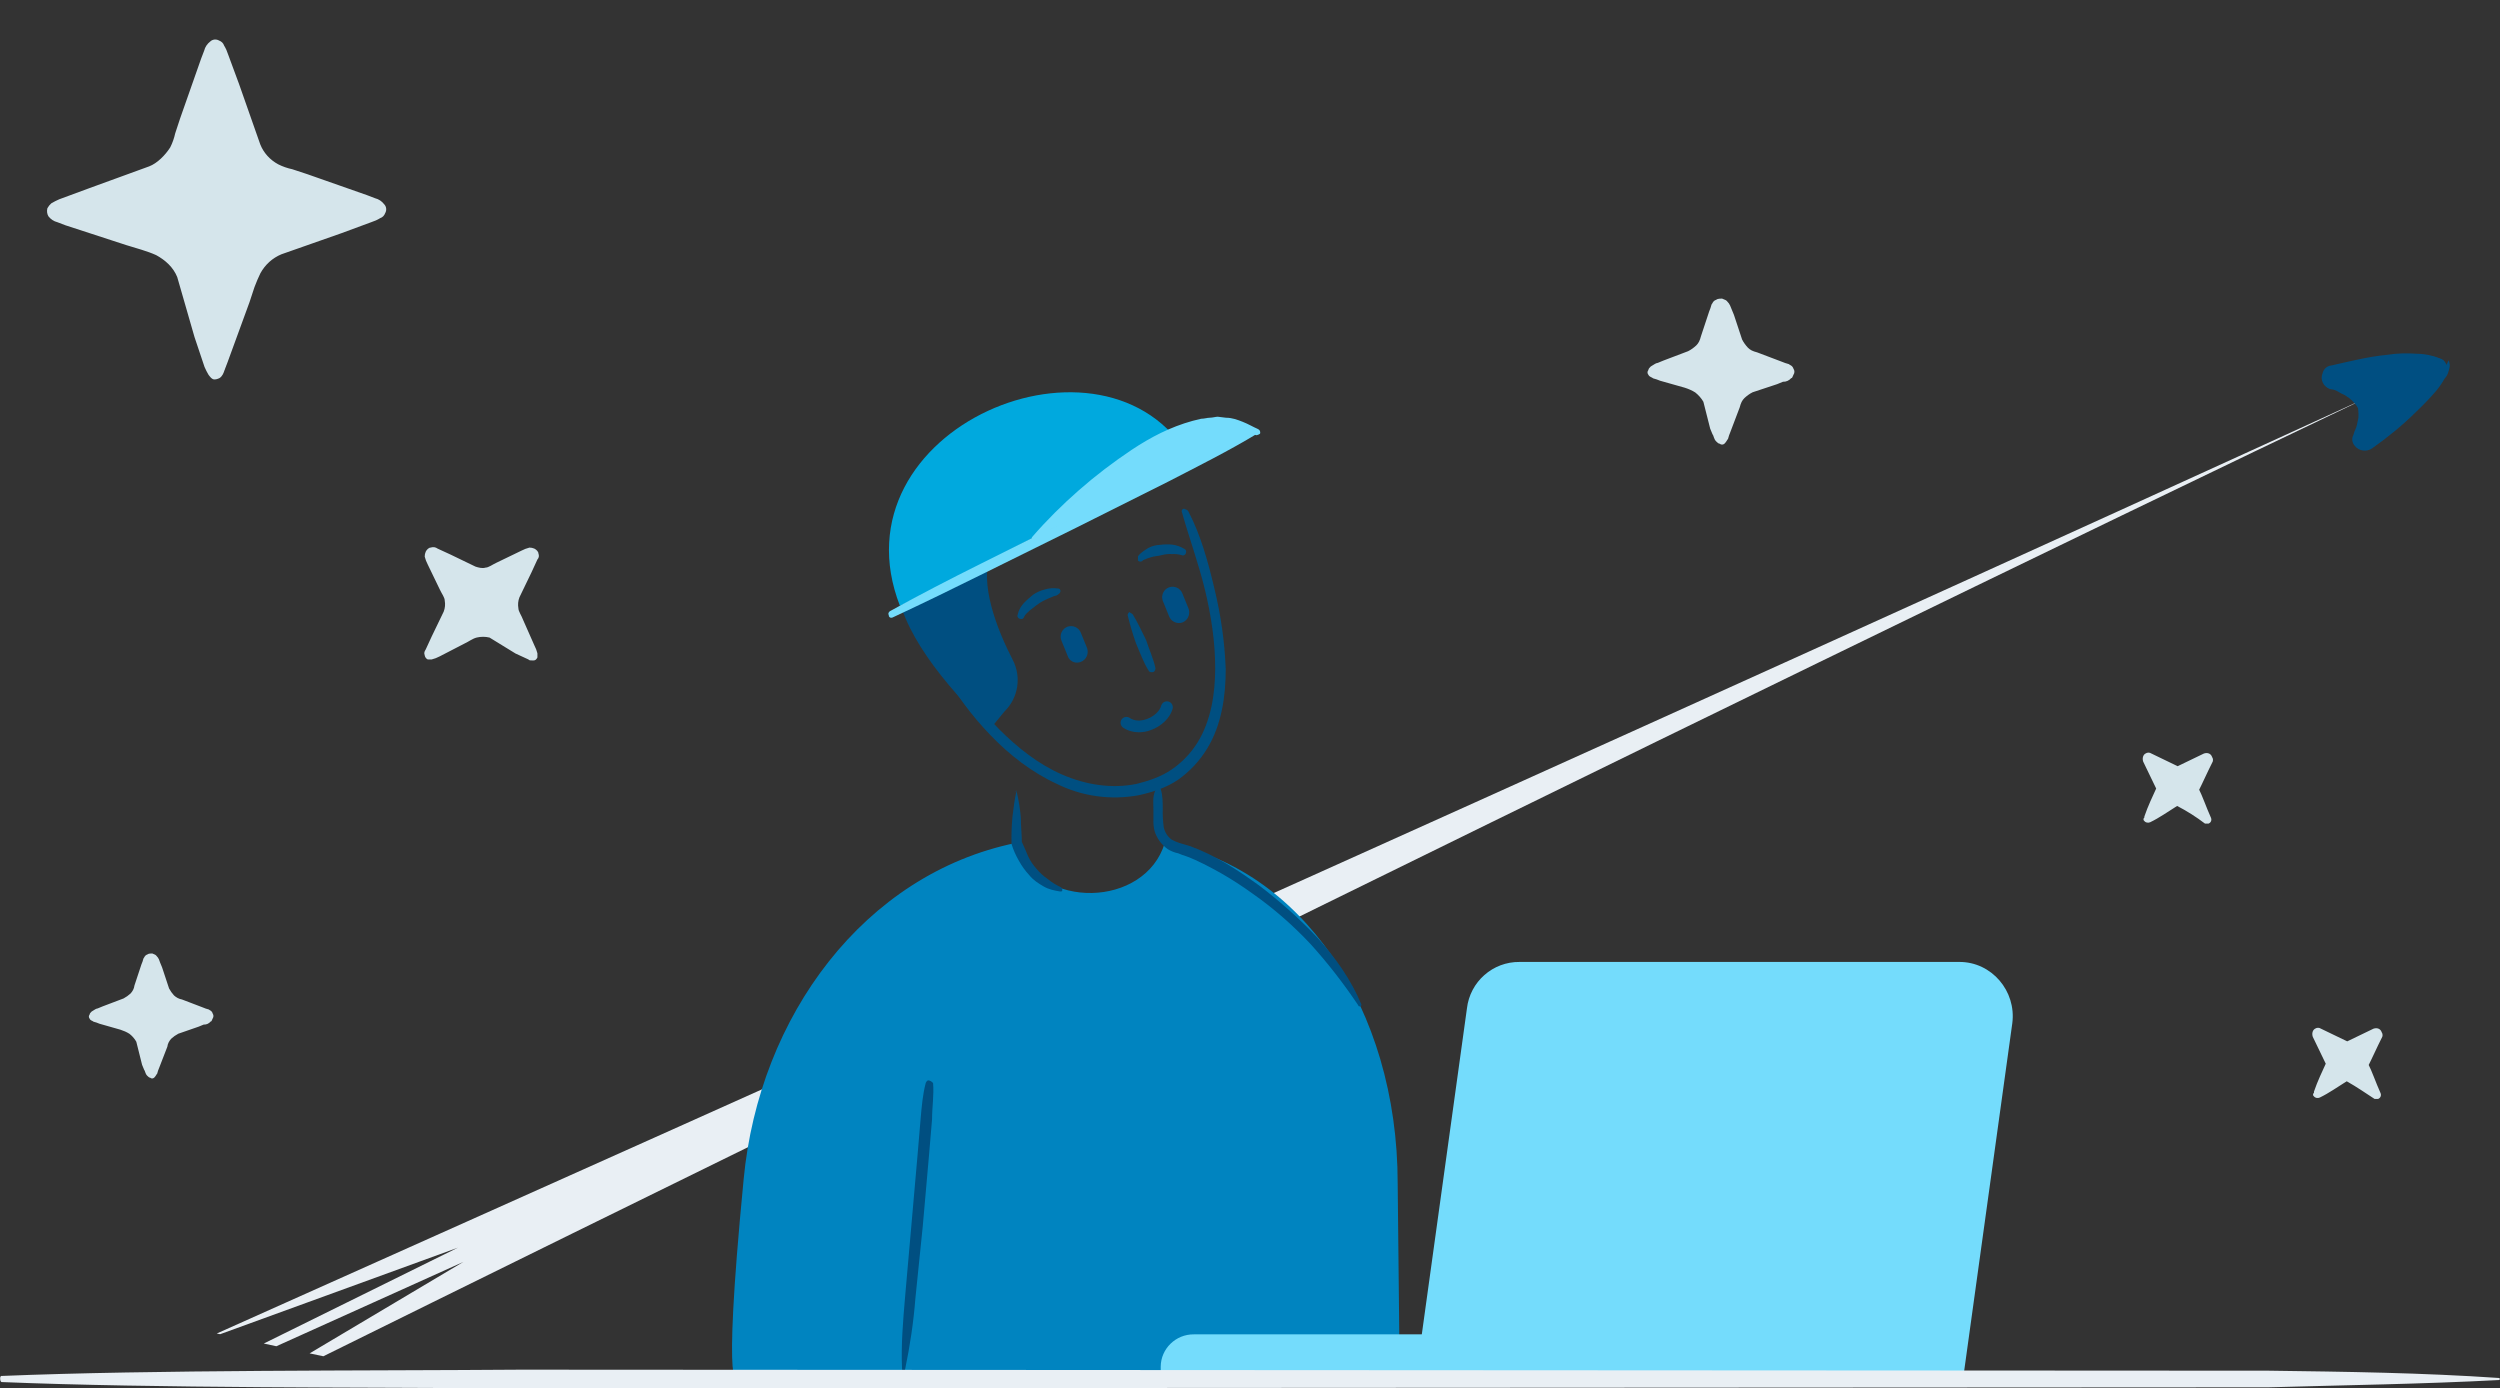 <svg xmlns="http://www.w3.org/2000/svg" xmlns:xlink="http://www.w3.org/1999/xlink" id="jetpack-header" x="0" y="0" enable-background="new 0 0 1472.8 817.9" version="1.1" viewBox="0 0 1472.8 817.9" xml:space="preserve"><rect x="0" y="0" width="1472.8" height="817.9" fill="#333333" stroke="none"/><style type="text/css">.st0,.st1{fill:#e9eff4}.st1{display:none}.st2{fill:#004f82}.st3{fill:#d5e5eb}.st4{display:none}.st5{display:inline;fill:#d5e5eb}.st6{fill:#0084c0}.st7{fill:#004f81}.st8{fill:#004f84}.st9{fill:#00a9de}.st10{fill:#74dcfc}.st11{fill:none}</style><title>jetpack-header</title><path d="M529.7,605.5c-192.1,86.3-352.1,157.7-402,180.1l2,0.4l140.1-51l-114.4,56.5l7.4,1.6L273,743.4l-90.6,53.9	l8.1,1.7c72.6-35.9,202-99.7,350.3-172.2L529.7,605.5L529.7,605.5z" class="st0"/><path d="M649.4,275.8l-0.7-0.1c-5-3.2-11.3-6.7-16.8-10.7l4.1-2.6c2.2,6.1,3.8,12.1,5.3,18.1l0.4,1.5l-1,1.2l-11.7,15	l-3.7-5.7l18.6-4.5l1.5-0.4l1.2,1l15.1,11.7L656,304c-1.5-6-2.9-12.6-4.5-18.6l-0.4-1.5l1-1.2c3.9-4.8,8.4-9.5,12.2-14.3l2.7,4.1	C661.7,274.3,655.2,275,649.4,275.8L649.4,275.8z" class="st1"/><path d="M648.3,274.1c6.8-2.1,12.9-4.3,18.2-6l6.8-2.1l-4.2,6.2c-4,5.5-7.2,10.4-11.2,15.9l0.6-2.7	c1.5,6,2.9,12.6,4.5,18.6l2.7,10.4l-8.6-6.1L642,296.8l3.4,0.7l-18.6,4.5l-11.1,2.5l6.8-8.4l11.7-15.1l-0.6,2.7	c-1.5-6-2.2-12.5-3.6-19.1l-1.2-7.3l5.3,4.7C639.4,265.1,644.3,269.3,648.3,274.1L648.3,274.1z" class="st1"/><path d="M671.8,561.4l13,18.3c251-123.8,543.3-266.1,711.5-346.3C1225.7,311.6,928,446.5,671.8,561.4L671.8,561.4z" class="st0"/><path d="M1440.2,213.2c-4.3-9.4-64.4,7.3-64.4,7.3s14.7,3.9,19.2,12.6c1.6-1.1,4-2,5.6-3c-1.6,1.1-4,2-5.6,3	c0.4,0.1,0.6,0.4,0.5,0.8l0,0c4.3,9.4-2.2,23.5-2.2,23.5S1444.5,222.6,1440.2,213.2z" class="st2"/><path d="M1439.2,214.4c-1.2-1-4-0.9-6.4,0c-2.6,0.3-5.1,1-7.5,1.9c-5.2,1-10.4,2.7-15.6,3.7	c-10.4,2.7-20.9,5.4-31.5,8.7l0.2-14.1c2.7,0.6,4.6,1.7,6.6,2.1c1.9,1.1,3.9,1.5,6.4,2.8c4.6,2.5,8.5,6.3,11.1,10.9l-9.8-3.5l5.6-3	c3.9-1.9,8.6-0.2,10.5,3.7s0.2,8.6-3.7,10.5l-5.6,3l3.7-10.5c1.4,2.8,2.1,5.9,2.3,9c0.2,2.6,0.1,5.2-0.2,7.7l-1.6,7.4	c-0.6,2.7-1.7,4.6-2.9,7.1l-10.8-8.7c9-5.8,17.5-12.5,26.5-18.3c4.2-3.3,8.5-6.6,12.6-9.3c1.8-1.7,4.2-3.3,5.3-5.2	c0.9-0.6,1.5-1.4,1.9-2.4c0.5-0.3,0.8-0.7,1-1.2L1439.2,214.4L1439.2,214.4z M1442.5,212.3c1.4,3.1,0.3,5,0,6.4	c-0.4,1.7-1.2,3.2-2.4,4.4c-1.4,2.6-3.2,5.1-5.1,7.4c-3.7,4.3-7.7,8.4-11.8,12.3c-7.9,7.8-16.6,14.9-25.7,21.3	c-3.3,2.3-7.8,1.7-10.3-1.5c-1.6-1.8-1.9-4.4-0.7-6.5l0.2-0.7c0.3-1.4,1.4-3.2,1.7-4.6l1-4.7c0.1-3.5,0-6.4-1.2-7.3	c-2.1-3.3-1.9-7.5,1.4-9.6l0.8-0.5l0.8-0.5l5.6-3l6.8,14.2l-5.6,3c-4,2-7.8,0.4-9.8-3.5c-1.6-2.2-3.6-4.1-5.9-5.5	c-1.2-1-2.6-1.2-4.4-2.4c-1.4-0.9-2.9-1.5-4.6-1.7l-0.7-0.1c-3.9-1.5-5.9-5.5-4.3-9.4c0.6-2.5,2.7-4.3,5.2-4.5	c11.1-2.5,21.6-5.2,33.1-6.3c5.6-0.9,11.4-1,17.1-0.6c3,0,6,0.4,8.9,1.2c1.6,0.3,3.2,0.9,4.6,1.7c1.9,0.5,3.5,1.9,4.1,3.7	L1442.5,212.3L1442.5,212.3z" class="st2"/><path d="M1395.5,233.9c2-0.8,3.8-1.8,5.6-3C1399.4,232.1,1397.5,233.1,1395.5,233.9z" class="st2"/><path d="M1396.9,234.2l0.3-1.4l-2-0.4c-0.2-1.4-0.2-2.8,0.2-4.2l0.4-2c0.7-0.9,1.6-1.7,2.6-2.3l6.8,14.2	c-0.3-0.5-0.7-0.8-1.2-1c-0.5-0.8-3.1-2.1-5.1-2.5L1396.9,234.2z M1393,232.7c-0.4-1.5-0.8-3,0.3-4.9c1.1-1.7,2.6-3,4.4-4	c4-2,8.7-1,10.6,3c2.1,3.4,1.1,7.9-2.2,10.1l-1.6,1.1c-0.9,0.6-1.9,0.8-3,0.8l-2-0.4c-1.3-0.6-2.3-1.5-2.9-2.8l-2-0.4l0.3-1.4	L1393,232.7L1393,232.7z" class="st2"/><g id="Rectangle-66"><path d="M105,163.2c-2.4-5.9-8.8-12.9-15.3-15.3L35,128.5c-5.9-2.4-5.9-5.9,0-7.6l54.7-19.4 c5.9-2.4,12.9-8.8,15.3-15.3l19.4-54.7c2.4-5.9,5.9-5.9,7.6,0l19.4,54.7c2.4,5.9,8.8,12.9,15.3,15.3l54.7,19.4 c5.9,2.4,5.9,5.9,0,7.6L166.7,148c-5.9,2.4-12.9,8.8-15.3,15.3L132,217.9c-2.4,5.9-5.9,5.9-7.6,0L105,163.2z" class="st3"/><path d="M104.4,163.2c-2.4-5.9-7.1-10-12.4-12.9c-5.3-2.4-11.8-4.1-17.6-5.9l-35.9-11.7l-4.7-1.8 c-2.1-0.5-4-1.8-5.3-3.5c-0.8-1.4-1-3.1-0.6-4.7c0.6-1.1,1.4-2.1,2.3-2.9c1.5-0.9,3.1-1.7,4.7-2.4l17.6-6.5L87.9,98 c4.7-1.8,9.4-6.5,12.4-11.2c1.3-2.6,2.3-5.4,2.9-8.2l2.9-8.8l12.4-35.3l1.8-4.7c0.5-2.1,1.8-4,3.5-5.3c1.4-1.4,3.6-1.6,5.3-0.6 c1.4,0.5,2.5,1.6,2.9,2.9c1,1.6,1.8,3.4,2.4,5.3l6.5,17.6L153.3,85c2,5.1,5.8,9.2,10.6,11.8c2.6,1.3,5.4,2.3,8.3,2.9l8.8,2.9 l35.3,12.4l4.7,1.8c2.1,0.5,4,1.8,5.3,3.5c1.4,1.4,1.6,3.6,0.6,5.3c-0.5,1.4-1.6,2.5-2.9,2.9c-1.6,1-3.4,1.8-5.3,2.4l-17.6,6.5 l-35.3,12.4c-5.3,2.2-9.6,6.1-12.4,11.2c-1.2,2.4-2.4,5.3-3.5,8.2L147,178l-12.9,35.3l-1.8,4.7c-0.6,1.8-1.2,3.5-2.9,4.7 c-1.2,0.6-2.9,1.2-4.1,0.6s-1.8-1.8-2.4-2.4c-0.9-1.5-1.7-3.1-2.4-4.7l-5.9-17.6L104.4,163.2z M106.1,162.7L119,198l6.5,17.6 c0.5,1.4,1.1,2.8,1.8,4.1l0.6,0.6c1.2-1.2,2.4-4.7,2.9-7.6l12.4-35.9l2.9-8.8c1.2-2.9,1.8-5.9,3.5-9.4c3.5-5.9,8.2-11.2,15.3-13.5 l35.3-12.4l17.6-6.5c1.3-0.3,2.5-0.9,3.5-1.8c0.3,0,0.6-0.2,0.6-0.6l0,0v0.6c-0.6-0.6-4.1-1.8-7.1-2.9l-35.3-12.4l-8.8-2.9 c-2.9-1.2-5.9-1.8-9.4-3.5c-6.3-3.4-11.2-8.8-14.1-15.3l-12.4-35.3l-6.5-17.6c-0.3-1.3-0.9-2.5-1.8-3.5c0-0.3-0.2-0.6-0.6-0.6l0,0 h1.2c-0.6,0.6-1.8,4.1-2.9,7.1L112,72.7l-2.9,8.8c-1.2,2.9-1.8,5.9-3.5,9.4c-3.5,5.9-8.8,11.2-15.3,13.5l-35.9,12.4l-17.7,5.9 c-1.3,0.3-2.5,0.9-3.5,1.8c-0.3,0-0.6,0.2-0.6,0.6l0,0l0,0c0.6,1.2,4.1,2.4,7.1,3.5L75,141.5c5.9,2.4,11.8,4.1,17.6,7.1 C98.5,151.7,103.2,156.7,106.1,162.7L106.1,162.7z" class="st3"/></g><g id="Rectangle-66-2"><path d="M1004.2,236.7c-1.4-3.4-4.8-7.6-9-9l-19.3-6.9c-3.4-1.4-3.4-3.4,0-4.8l19.3-6.9c3.4-1.4,7.6-4.8,9-9l6.9-19.3 c1.4-3.4,3.4-3.4,4.8,0l6.9,19.3c1.4,3.4,4.8,7.6,9,9l19.3,6.9c3.4,1.4,3.4,3.4,0,4.8l-19.3,6.9c-3.4,1.4-7.6,4.8-9,9l-6.9,19.3 c-1.4,3.4-3.4,3.4-4.8,0L1004.2,236.7z" class="st3"/><path d="M1003.5,236.7c-1.2-2.1-2.9-4-4.8-5.5c-1.9-1.2-4-2.1-6.2-2.8l-14.5-4.1c-1.3-0.6-2.7-1-4.1-1.4 c-0.7-0.7-2.1-0.7-2.8-2.1c-0.7-0.8-0.7-2,0-2.8c0-0.7,0.7-1.4,1.4-2.1c2.1-1.4,3.4-2.1,4.1-2.1l3.4-1.4l14.5-5.5 c1.8-0.9,3.4-2.1,4.8-3.4c1.4-1.4,2.1-2.8,2.8-5.5l4.8-14.5c0.6-1.3,1-2.7,1.4-4.1c0.7-0.7,0.7-2.1,2.8-2.8 c0.7-0.7,2.8-0.7,3.4-0.7c1.4,0.7,2.1,0.7,2.8,1.4c2.1,2.1,2.1,3.4,2.8,4.8l1.4,3.4l4.8,14.5c0.9,1.8,2.1,3.4,3.4,4.8 c1.4,1.4,2.8,2.1,5.5,2.8l14.5,5.5c1.3,0.6,2.7,1,4.1,1.4c0.7,0.7,2.1,0.7,2.8,2.8c0.7,1,0.7,2.4,0,3.4c-0.7,1.4-0.7,2.1-1.4,2.1 c-1.2,1.4-3,2.2-4.8,2.1l-3.4,1.4l-14.5,4.8c-1.8,0.9-3.4,2.1-4.8,3.4c-1.4,1.4-2.1,2.8-2.8,5.5l-5.5,14.5c-0.6,1.3-1,2.7-1.4,4.1 c-0.7,0.7-0.7,1.4-2.1,2.8c-0.8,0.7-2,0.7-2.8,0c-0.7,0-1.4-0.7-2.1-1.4c-1.4-1.4-1.4-3.4-2.1-4.1l-1.4-3.4L1003.5,236.7 L1003.5,236.7z M1005.6,236l5.5,14.5l1.4,3.4c0.7,1.4,0.7,2.1,1.4,2.8c-0.4-0.4-1-0.4-1.4,0V256c0.3-1.2,0.7-2.4,1.4-3.4l4.8-14.5 c0.7-2.1,2.1-5.5,4.1-7.6c2.1-2.4,4.7-4.3,7.6-5.5l14.5-5.5l3.4-1.4c0.6-0.4,1.3-0.6,2.1-0.7l-0.7,0.7v2.1l0,0 c-1.2-0.3-2.4-0.7-3.4-1.4l-14.5-4.8c-2.1-0.7-6.2-2.1-8.3-4.1c-2.4-2.1-4.3-4.7-5.5-7.6l-4.8-14.5l-1.4-3.4 c-0.4-0.6-0.6-1.3-0.7-2.1l0.7,0.7h2.1c0.7-0.7,0.7-0.7,0.7,0c-0.3,1.2-0.7,2.4-1.4,3.4l-5.5,14.5c-0.7,2.1-2.1,5.5-4.1,7.6 c-2.1,2.4-4.7,4.3-7.6,5.5l-14.5,4.8l-3.4,1.4c-0.8,0.5-1.8,0.7-2.8,0.7v-2.1l0,0c1.2,0.3,2.4,0.7,3.4,1.4l14.5,5.5 C998.6,227.1,1003.2,230.9,1005.6,236L1005.6,236z" class="st3"/></g><g id="Rectangle-66-3"><path d="M1383.2,636.4l-17.2,8.3l8.3-17.2l-8.3-17.2l17.2,8.3l17.2-8.3l-8.3,17.2l8.3,17.2L1383.2,636.4z" class="st3"/><path d="M1382.5,637c-5.5,3.4-10.3,6.9-15.9,9.6c-1.2,0.5-2.6,0.3-3.4-0.7c-0.6-0.4-0.7-1.2-0.3-1.8 c0.1-0.1,0.2-0.2,0.3-0.3v-0.7c2.1-6.2,4.8-11.7,7.6-17.9v2.8l-8.3-17.2c-0.7-2.1,0-4.1,1.4-4.8c1-0.7,2.4-0.7,3.4,0l17.2,8.3h-3.4 l17.2-8.3c2.1-0.7,4.1,0,4.8,2.1c0.7,1,0.7,2.4,0,3.4c-2.8,5.5-5.5,11.7-8.3,17.2V626c2.8,5.5,4.8,11.7,7.6,17.9 c0.6,1.3,0.1,2.8-1.2,3.4c-0.1,0-0.1,0.1-0.2,0.1h-2.1C1393.5,643.9,1388.7,640.5,1382.5,637L1382.5,637z M1383.9,635 c5.5,2.1,11.7,4.1,17.2,6.9l-3.4,3.4c-2.8-5.5-6.2-11-9-16.6c-0.7-0.8-0.7-2,0-2.8c2.8-5.5,5.5-11.7,8.3-17.2l4.8,4.8l-17.2,8.3 c-1,0.7-2.4,0.7-3.4,0l-17.2-8.3l4.8-4.8l8.3,17.2c0.7,0.8,0.7,2,0,2.8c-2.8,5.5-6.2,11-9,16.6l-3.4-3.4c6.2-2.8,12.4-4.8,18.6-6.9 H1383.9L1383.9,635z" class="st3"/></g><g id="Rectangle-66-4"><path d="M1283.3,473.4l-17.2,8.3l8.3-17.2l-8.3-17.2l17.2,8.3l17.2-8.3l-8.3,17.2l8.3,17.2L1283.3,473.4z" class="st3"/><path d="M1282.6,474.8c-5.5,3.4-10.3,6.9-15.9,9.6c-1.2,0.5-2.6,0.3-3.4-0.7c-0.6-0.4-0.7-1.2-0.3-1.8 c0.1-0.1,0.2-0.2,0.3-0.3V481c2.1-6.2,4.8-11.7,7.6-17.9v2.8l-8.3-17.2c-0.7-2.1,0-4.1,1.4-4.8c1-0.7,2.4-0.7,3.4,0l17.2,8.3h-3.4 l17.2-8.3c2.1-0.7,4.1,0,4.8,2.1c0.7,1,0.7,2.4,0,3.4c-2.8,5.5-5.5,11.7-8.3,17.2v-2.8c2.8,5.5,4.8,11.7,7.6,17.9 c0.6,1.3,0.1,2.8-1.2,3.4c-0.1,0-0.1,0.1-0.2,0.1h-2.1C1293.9,481.3,1288.4,477.8,1282.6,474.8L1282.6,474.8z M1284,472.7 c5.5,2.1,11.7,4.1,17.2,6.9l-3.4,3.4c-2.8-5.5-6.2-11-9-16.6c-0.7-0.8-0.7-2,0-2.8c2.8-5.5,5.5-11.7,8.3-17.2l4.8,4.8l-17.2,8.3 c-1,0.7-2.4,0.7-3.4,0l-17.2-8.3l4.8-4.8l8.3,17.2c0.7,0.8,0.7,2,0,2.8c-2.8,5.5-6.2,11-9,16.6l-3.4-3.4c6.2-2.8,12.4-4.8,18.6-6.9 H1284L1284,472.7z" class="st3"/></g><g id="Rectangle-66-5"><path d="M289,375c-3.4-1.2-7.2-1.2-10.6,0l-21.8,10.6c-2.9,1.2-4.1,0-2.9-2.9l10.6-21.8c1.2-3.4,1.2-7.2,0-10.6 l-10.6-21.8c-1.2-2.9,0-4.1,2.9-2.9l21.8,10.6c3.4,1.2,7.2,1.2,10.6,0l21.8-10.6c2.9-1.2,4.1,0,2.9,2.9l-10.6,21.8 c-1.2,3.4-1.2,7.2,0,10.6l10.6,21.8c1.2,2.9,0,4.1-2.9,2.9L289,375z" class="st3"/><path d="M288.4,375.6c-2.5-0.6-5.1-0.6-7.6,0c-2.4,0.6-4.7,2.4-7.1,3.5l-14.7,7.6c-1.5,0.8-3.1,1.4-4.7,1.8H252 c-0.9-0.4-1.6-1.3-1.8-2.4c-0.6-1.8,0-2.4,0.6-3.5l3.5-7.6l7.1-14.7c0.8-2.1,1-4.3,0.6-6.5c0-1.8-1.8-4.1-2.9-6.5l-7.1-14.7 c-0.8-1.5-1.4-3.1-1.8-4.7c0-1,0.2-2,0.6-2.9c0.6-1.2,1.8-2.4,2.9-2.4c1.4-0.5,2.9-0.3,4.1,0.6l7.6,3.5l14.7,7.1 c1.8,0.6,4.1,1.2,5.9,0.6c1.8,0,4.1-1.8,6.5-2.9l14.7-7.1c1.5-0.8,3.1-1.4,4.7-1.8c1,0,2,0.2,2.9,0.6c1.2,0.6,2.4,1.8,2.4,2.9 c0.5,1.2,0.3,2.6-0.6,3.5l-3.5,7.6l-7.1,14.7c-0.8,2.1-1,4.3-0.6,6.5c0,1.8,1.8,4.1,2.9,7.1l6.5,14.7c0.8,1.5,1.4,3.1,1.8,4.7v2.4 c-0.6,1.2-1.2,1.8-2.4,1.8c-1.8,0-2.4,0-2.9-0.6l-7.6-3.5L288.4,375.6L288.4,375.6z M289,373.8l14.7,6.5l7.6,3.5h0.6 c-0.3,0-0.6,0.2-0.6,0.6l0,0c-0.2-1-0.6-2-1.2-2.9l-7.6-14.7l-1.8-3.5c-0.7-1.5-1.3-3.1-1.8-4.7c-0.7-3.4-0.3-6.9,1.2-10l7.1-14.7 l3.5-7.1l0,0c0,0.6,0.5,1.1,1.2,1.2h0.6c-1,0.3-2,0.7-2.9,1.2l-14.7,7.1l-3.5,1.8c-1.5,0.7-3.1,1.3-4.7,1.8 c-3.5,0.6-6.5,0.6-10-1.2l-14.7-7.1l-7.1-3.5l0,0c0.6,0,1.1-0.5,1.2-1.2v-0.6c0.3,1,0.7,2,1.2,2.9l7.1,14.7l1.8,3.5 c0.7,1.5,1.3,3.1,1.8,4.7c0.6,3.5,0.6,6.5-1.2,10l-7.7,14.7l-3.5,7.1v0.6c-0.3-0.3-0.5-0.7-0.6-1.2l0,0c1-0.2,2-0.6,2.9-1.2 l15.3-6.5c2.6-1.4,5.3-2.4,8.2-2.9C283.9,372.7,286.5,373.1,289,373.8L289,373.8z" class="st3"/></g><g id="Rectangle-66-6" class="st4"><path d="M1741.7,363.3c-1.4-3.4-4.8-7.6-9-9l-19.3-6.9c-3.4-1.4-3.4-3.4,0-4.8l19.3-6.9c3.4-1.4,7.6-4.8,9-9l6.9-19.3 c1.4-3.4,3.4-3.4,4.8,0l6.9,19.3c1.4,3.4,4.8,7.6,9,9l19.3,6.9c3.4,1.4,3.4,3.4,0,4.8l-19.3,6.9c-3.4,1.4-7.6,4.8-9,9l-6.9,19.3 c-1.4,3.4-3.4,3.4-4.8,0L1741.7,363.3z" class="st5"/><path d="M1741,363.3c-1.2-2.1-2.9-4-4.8-5.5c-1.9-1.2-4-2.1-6.2-2.8l-14.5-4.1c-1.3-0.6-2.7-1-4.1-1.4 c-0.7-0.7-2.1-0.7-2.8-2.1c-0.7-0.8-0.7-2,0-2.8c0-0.7,0.7-1.4,1.4-2.1c2.1-1.4,3.4-2.1,4.1-2.1l3.4-1.4l14.5-5.5 c1.8-0.9,3.4-2.1,4.8-3.4c1.4-1.4,2.1-2.8,2.8-5.5l4.8-14.5c0.6-1.3,1-2.7,1.4-4.1c0.7-0.7,0.7-2.1,2.8-2.8 c0.7-0.7,2.8-0.7,3.4-0.7c1.4,0.7,2.1,0.7,2.8,1.4c2.1,2.1,2.1,3.4,2.8,4.8l1.4,3.4l4.8,14.5c0.9,1.8,2.1,3.4,3.4,4.8 c1.4,1.4,2.8,2.1,5.5,2.8l14.5,5.5c1.3,0.6,2.7,1,4.1,1.4c0.7,0.7,2.1,0.7,2.8,2.8c0.7,1,0.7,2.4,0,3.4c-0.7,1.4-0.7,2.1-1.4,2.1 c-1.2,1.4-3,2.2-4.8,2.1l-3.4,1.4l-14.5,4.8c-1.8,0.9-3.4,2.1-4.8,3.4c-1.4,1.4-2.1,2.8-2.8,5.5l-5.5,14.5c-0.6,1.3-1,2.7-1.4,4.1 c-0.7,0.7-0.7,1.4-2.1,2.8c-0.8,0.7-2,0.7-2.8,0c-0.7,0-1.4-0.7-2.1-1.4c-1.4-1.4-1.4-3.4-2.1-4.1l-1.4-3.4L1741,363.3L1741,363.3z M1743.1,362.6l5.5,14.5l1.4,3.4c0.7,1.4,0.7,2.1,1.4,2.8c-0.4-0.4-1-0.4-1.4,0v-0.7c0.3-1.2,0.7-2.4,1.4-3.4l4.8-14.5 c0.7-2.1,2.1-5.5,4.1-7.6c2.1-2.4,4.7-4.3,7.6-5.5l14.5-5.5l3.4-1.4c0.6-0.4,1.3-0.6,2.1-0.7l-0.7,0.7v2.1l0,0 c-1.2-0.3-2.4-0.7-3.4-1.4l-14.5-4.8c-2.1-0.7-6.2-2.1-8.3-4.1c-2.4-2.1-4.3-4.7-5.5-7.6l-4.8-14.5l-1.4-3.4 c-0.4-0.6-0.6-1.3-0.7-2.1l0.7,0.7h2.1c0.7-0.7,0.7-0.7,0.7,0c-0.3,1.2-0.7,2.4-1.4,3.4l-5.5,14.5c-0.7,2.1-2.1,5.5-4.1,7.6 c-2.1,2.4-4.7,4.3-7.6,5.5l-14.5,4.8l-3.4,1.4c-0.8,0.5-1.8,0.7-2.8,0.7v-2.1l0,0c1.2,0.3,2.4,0.7,3.4,1.4l14.5,5.5 C1736.1,353.7,1740.7,357.5,1743.1,362.6L1743.1,362.6z" class="st5"/></g><g id="Rectangle-66-7"><path d="M80.9,613.7c-1.2-2.9-4.1-6.5-7.6-7.6l-16.5-5.9c-2.9-1.2-2.9-2.9,0-4.1l16.5-5.9c2.9-1.2,6.5-4.1,7.6-7.6 l5.9-16.5c1.2-2.9,2.9-2.9,4.1,0l5.9,16.5c1.2,2.9,4.1,6.5,7.6,7.6l16.5,5.9c2.9,1.2,2.9,2.9,0,4.1l-16.5,5.9 c-2.9,1.2-6.5,4.1-7.6,7.6l-5.9,16.5c-1.2,2.9-2.9,2.9-4.1,0L80.9,613.7z" class="st3"/><path d="M80.3,613.7c-1-1.8-2.4-3.4-4.1-4.7c-1.6-1-3.4-1.8-5.3-2.4l-12.3-3.5c-1.1-0.5-2.3-0.9-3.5-1.2 c-0.6-0.6-1.8-0.6-2.3-1.8c-0.6-0.7-0.6-1.7,0-2.4c0-0.6,0.6-1.2,1.2-1.8c1.8-1.2,2.9-1.8,3.5-1.8l2.9-1.2l12.4-4.7 c1.5-0.8,2.9-1.8,4.1-2.9c1.2-1.3,2.1-2.9,2.3-4.7l4.1-12.4c0.5-1.1,0.9-2.3,1.2-3.5c0.6-0.6,0.6-1.8,2.3-2.4 c0.6-0.6,2.3-0.6,2.9-0.6c1.2,0.6,1.8,0.6,2.3,1.2c1.8,1.8,1.8,2.9,2.3,4.1l1.2,2.9l4.1,12.4c0.8,1.5,1.8,2.9,2.9,4.1 c1.3,1.2,2.9,2.1,4.7,2.4l12.3,4.7c1.1,0.5,2.3,0.9,3.5,1.2c0.6,0.6,1.8,0.6,2.3,2.4c0.6,0.9,0.6,2,0,2.9c-0.6,1.2-0.6,1.8-1.2,1.8 c-1,1.2-2.5,1.9-4.1,1.8l-2.9,1.2L105,609c-1.5,0.8-2.9,1.8-4.1,2.9c-1.2,1.3-2.1,2.9-2.3,4.7L93.8,629c-0.5,1.1-0.9,2.3-1.2,3.5 c-0.6,0.6-0.6,1.2-1.8,2.4c-0.7,0.6-1.7,0.6-2.3,0c-0.6,0-1.2-0.6-1.8-1.2c-1.2-1.2-1.2-2.9-1.8-3.5l-1.2-2.9L80.3,613.7z M82,613.1l4.7,12.4l1.2,2.9c0.6,1.2,0.6,1.8,1.2,2.4c-0.3-0.3-0.8-0.3-1.1,0l0,0v-0.6c0.2-1,0.6-2,1.2-2.9l4.1-12.4 c0.7-2.4,1.9-4.6,3.5-6.5c1.8-2,4-3.6,6.5-4.7l12.3-4.7l2.9-1.2c0.5-0.3,1.1-0.5,1.8-0.6l-0.6,0.6v1.8l0,0c-1-0.2-2-0.6-2.9-1.2 l-12.3-4.1c-1.8-0.6-5.3-1.8-7.1-3.5c-2-1.8-3.6-4-4.7-6.5l-4.1-12.4l-1.2-2.9c-0.3-0.5-0.5-1.1-0.6-1.8l0.6,0.6h1.8 c0.6-0.6,0.6-0.6,0.6,0c-0.2,1-0.6,2-1.2,2.9l-4.7,12.4c-0.7,2.4-1.9,4.6-3.5,6.5c-1.8,2-4,3.6-6.5,4.7l-12.3,4.1l-2.9,1.2 c-0.7,0.4-1.5,0.6-2.3,0.6v-1.8l0,0c1,0.2,2,0.6,2.9,1.2l12.3,4.7C76.1,605.5,80,608.8,82,613.1L82,613.1z" class="st3"/></g><path d="M823.4,697.2c0-103.6-57.3-186.5-137.2-200.6c-11.6,38.4-73.8,39.6-87.2,1.8l-0.6-1.8	c-89,18.3-151.2,101.8-160.3,198.1c-13.4,138.4-3,116.4-3,116.4h389.5" class="st6"/><path d="M549.7,638c0.6,7.3-0.6,14-0.6,21.3l-1.8,21.3l-3.7,42l-4.3,42.1c-1.1,14.1-3.2,28.2-6.1,42.1	c0,0.6-0.6,0.6-1.2,0.6s-0.6-0.6-0.6-1.2c-0.6-14,0.6-28,1.8-42.1l3.7-42.1l3.7-42.1l1.8-21.3c0.6-6.7,1.2-14,3-20.7	c0.6-1.2,1.2-1.8,2.4-1.2C548.4,636.8,549,637.4,549.7,638L549.7,638z M683.8,464.9c1.2,3.7,1.2,7.9,1.2,11.6	c-0.1,3.7,0.1,7.4,0.6,11c0.7,3,2.4,5.6,4.9,7.3c1.4,0.7,2.8,1.3,4.3,1.8c1.8,0.6,4.3,1.2,6.1,1.8c15.2,5.5,28,14,40.8,23.2	c12.4,9.4,24.1,19.8,34.7,31.1c10.4,11.6,19.5,24.4,25.6,39c0,0.6,0,1.2-0.6,1.2s-1.2,0-1.2-0.6c-8.5-12.7-17.8-24.7-28-36	c-10.4-11.1-21.8-21.1-34.2-29.8c-6.1-4.4-12.4-8.5-18.9-12.2c-6.7-3.7-13.4-7.3-20.1-9.8c-1.7-0.5-3.3-1.1-4.9-1.8	c-2.2-0.4-4.2-1.3-6.1-2.4c-3.8-2.7-6.6-6.5-7.9-11c-0.5-2.2-0.7-4.5-0.6-6.7v-5.5c0-3.7-0.6-7.9,1.2-11.6	C681.3,464.3,682.5,463.7,683.8,464.9C683.1,463.7,683.1,464.3,683.8,464.9L683.8,464.9z" class="st7"/><path d="M700.2,301.5c7.3,14,11.6,29.9,15.2,45.1c3.8,15.6,6.1,31.5,6.7,47.6c0,15.9-2.4,32.9-11,46.9	c-4.4,7.2-10.2,13.4-17.1,18.3c-7.3,4.9-15.2,7.3-23.2,9.1c-16.4,3-33.3,0.7-48.2-6.7c-14.6-6.7-28-17.1-39-28.6	c-22.5-23.2-37.8-51.8-47.5-81.7c0-0.6,0-1.2,0.6-1.2s1.2,0,1.2,0.6c13.4,28.6,28.7,56.1,50.6,78.6c11,11,23.2,20.7,37.2,26.8	s29.3,8.5,43.9,5.5c7.3-1.8,14.6-4.3,20.7-8.5c6.1-4.2,11.3-9.6,15.2-15.9c7.9-12.8,10.4-28.6,10.4-43.9s-2.4-31.1-6.1-46.3	s-9.1-29.9-13.4-45.1c-0.6-1.2,0-2.4,1.2-2.4C699,300.3,699.6,300.3,700.2,301.5L700.2,301.5z" class="st7"/><path d="M607.6,255.8c48.8-19.5,91.4-8.5,88.4,14.6c-2.4,20.1-100.6,26.8-112.2,54.9c-7.3,18.3,3.7,45.7,12.8,63.4	c5.3,10.1,3.3,22.5-4.9,30.5l-8.5,10.4C529,375.9,480.2,306.4,607.6,255.8z M667.3,361.9c3,4.9,5.5,10.4,7.9,15.2	c1.8,5.5,4.3,11,5.5,16.5c0,1.2-0.6,2.4-1.8,2.4s-1.8,0-2.4-1.2c-3-4.9-4.9-10.4-7.3-15.9c-1.9-5.4-3.5-10.9-4.9-16.5	c0-0.6,0.6-1.8,1.2-1.8C666.1,361.3,666.7,361.3,667.3,361.9L667.3,361.9z" class="st7"/><path d="M696.6,366.7c3.1-1.2,4.7-4.7,3.7-7.9l-3.7-9.1c-1.2-3.2-4.7-4.8-7.9-3.7c-3.2,1.2-4.8,4.7-3.7,7.9l0,0l3.7,9.1	C689.9,366.2,693.4,367.8,696.6,366.7z M636.8,389.9c3.1-1.2,4.7-4.7,3.7-7.9l-3.7-9.1c-1.2-3.2-4.7-4.8-7.9-3.7	c-3.2,1.2-4.8,4.7-3.7,7.9l3.7,9.1c0.9,3.1,4.2,4.9,7.3,3.9C636.4,390.1,636.6,390,636.8,389.9L636.8,389.9z" class="st8"/><path d="M670.8,431.4c-3.2,0-6.4-0.9-9.1-2.7c-1.6-1.1-2-3.2-1-4.8c1.1-1.6,3.2-2,4.8-1c0,0,0.1,0,0.1,0.1	c2.5,1.7,6.1,2,10,0.6c4.2-1.5,7.6-4.6,8.5-7.9c0.5-1.8,2.4-2.9,4.2-2.4h0.1c1.8,0.5,2.9,2.4,2.4,4.3l0,0	c-1.5,5.4-6.5,10.2-12.8,12.5C675.7,431,673.2,431.4,670.8,431.4z" class="st7"/><path d="M622.2,350.9c-1.2,0-3,1.2-4.9,1.8c-1.9,0.8-3.8,1.8-5.5,3c-1.8,1.2-3,2.4-4.9,3.7c-1.2,1.2-3,2.4-3.7,4.3	c-0.6,1.2-1.8,1.2-3,0.6c-0.6-0.6-1.2-1.2-0.6-2.4c1.2-5.5,5.5-8.5,9.1-11.6c2.1-1.4,4.3-2.4,6.7-3c2.6-0.8,5.3-1,7.9-0.6	c1.2,0,1.8,1.2,1.2,2.4C624,349.8,623.1,350.5,622.2,350.9z M670.4,327.7c1.8-2.4,4.3-3.7,6.1-4.9c2.1-1.1,4.4-1.7,6.7-1.8	c4.9-0.6,9.8-0.6,14.6,2.4c1.2,0.6,1.2,1.8,0.6,3c-0.6,0.6-1.2,1.2-2.4,0.6c-1.8-0.5-3.6-0.7-5.5-0.6c-2.1-0.1-4.1,0.1-6.1,0.6	c-1.8,0.6-4.3,0.6-6.1,1.2c-1.7,0.5-3.3,1.1-4.9,1.8l-0.6,0.6c-1.2,0.6-2.4,0-2.4-0.6L670.4,327.7L670.4,327.7z" class="st7"/><path d="M700.9,269.8c-48.8-85.3-211.5-17.7-170.7,87.2" class="st9"/><path d="M741.1,255.2c-17.1,10.4-35.4,19.5-53,28.6l-53.7,26.9l-54.2,26.8c-18.3,9.1-36,17.7-54.2,26.2	c-1.2,0.6-2.4,0-2.4-1.2c-0.6-1.2,0-1.8,0.6-2.4c17.7-9.8,35.4-18.9,53.6-28l53.6-26.8l54.2-26.8c18.3-9.1,36-17.7,54.9-25	c0.7-0.1,1.3,0.1,1.8,0.6C741.7,254.1,741.7,255.3,741.1,255.2L741.1,255.2z" class="st10"/><path d="M608.8,316.8c34.8-32.9,91.4-86.6,131.1-62.8 M608.2,316.2c8.5-9.8,17.7-18.9,27.4-27.4	c9.8-8.6,20.2-16.5,31.1-23.8c11-7.3,22.5-13.4,36-17.1l4.9-1.2c1.8,0,3.7-0.6,4.9-0.6c1.8,0,3.7-0.6,4.9-0.6l4.9,0.6	c3.7,0,6.7,1.2,9.8,2.4s6.1,3,9.1,4.3c0.9,0.5,1.4,1.5,1.2,2.4c0,0.6-1.8,1.2-2.4,1.2c-11-5.5-23.8-5.5-35.4-2.4	c-12.2,3-23.2,9.8-33.5,16.5c-10.7,7-20.9,14.7-30.5,23.2c-9.8,8.5-19.5,17.1-29.9,25c-0.4,0.5-1.1,0.6-1.6,0.2	c-0.1-0.1-0.2-0.1-0.2-0.2C607.6,317.4,607.6,316.8,608.2,316.2L608.2,316.2z M683.8,809.3h275.5v-23.2h-256	c-10.6-0.1-19.4,8.4-19.5,19c0,0.2,0,0.3,0,0.5V809.3z" class="st10"/><path d="M834.4,809.3h322.5l28.6-206.6c2.4-18.9-12.2-36-31.1-36H895.3c-15.9-0.2-29.3,11.7-31.1,27.4L834.4,809.3	L834.4,809.3z" class="st10"/><path d="M1472.3,813c-45.3,2.4-90.5,3-135.8,4.3l-1029.8,0.6c-90.5-0.6-215.2,0-305.8-3.7c-0.4-0.1-0.8-0.9-0.8-1.8	c-0.1-0.9,0.2-1.7,0.6-1.8c0.1,0,0.1,0,0.2,0c90.5-3.7,215.2-3,305.8-3.7l1029.8,0.6c45.3,0.6,90.5,1.2,135.8,4.3	c0.3,0,0.5,0.6,0.5,1.2C1472.7,812.6,1472.4,812.6,1472.3,813C1472.3,812.9,1472.3,813,1472.3,813L1472.3,813z" class="st0"/><path d="M599,466.7c1.2,5,2,10.1,2.4,15.2c0,4.9,0.6,9.8,0.6,15.2V496c1.2,2.4,2.4,5.5,3.7,8.5c1.3,2.7,2.9,5.1,4.9,7.3	c1.9,2.3,4.2,4.4,6.7,6.1c2.4,2,5.1,3.6,7.9,4.9c0.5,0.5,0.7,1.2,0.6,1.8c0,0.6-0.6,0.6-1.2,0.6c-3.7-0.6-6.7-1.2-9.8-3	s-6.1-3.7-8.5-6.7c-2.4-2.6-4.4-5.4-6.1-8.5c-1.8-3.1-3.2-6.3-4.3-9.8V496c-0.1-5.1,0.1-10.2,0.6-15.2c0.6-4.9,1.2-9.8,2.4-15.2	C597.8,466.8,598.4,466.2,599,466.7L599,466.7z" class="st7"/><path d="M274.2,743.8l-110.8,49.5l20.2,4.4L274.2,743.8z M269.8,735.1l-140.1,51l26.3,5.6L269.8,735.1z" class="st11"/></svg>